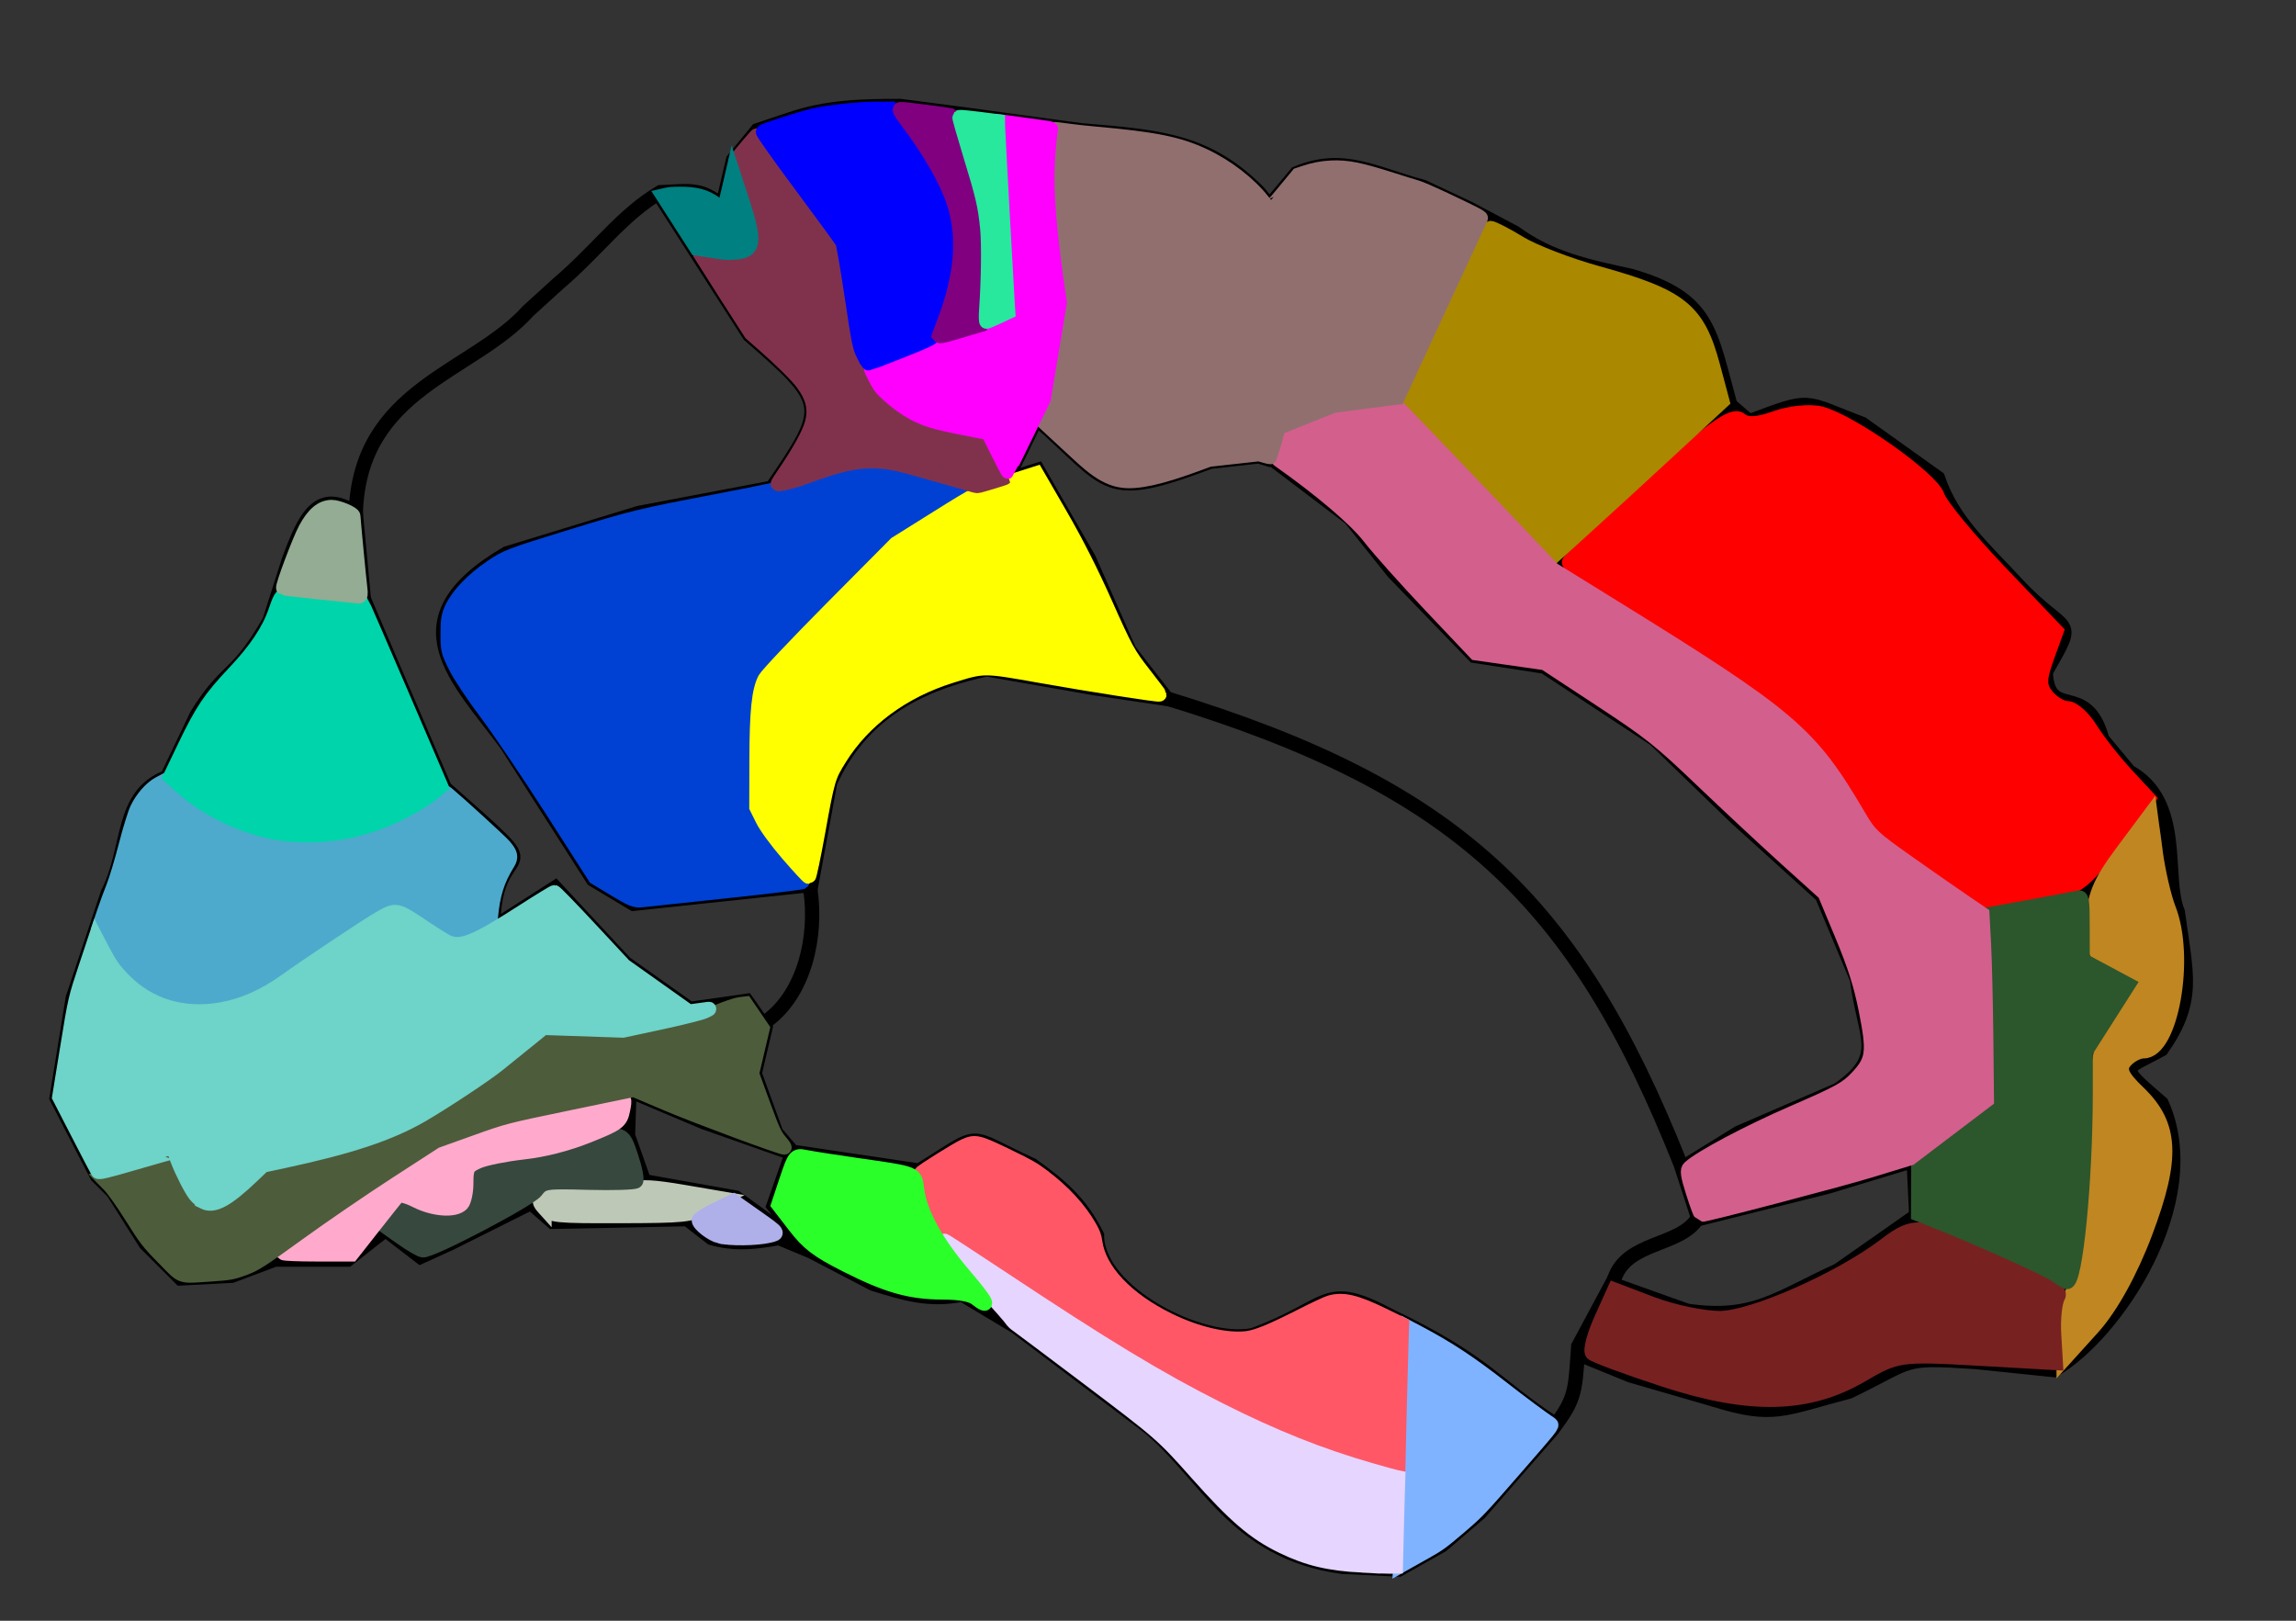 <?xml version="1.0" encoding="UTF-8" standalone="no"?>
<!-- Created with Inkscape (http://www.inkscape.org/) -->

<svg
   xmlns:dc="http://purl.org/dc/elements/1.1/"
   xmlns:cc="http://creativecommons.org/ns#"
   xmlns:rdf="http://www.w3.org/1999/02/22-rdf-syntax-ns#"
   xmlns:svg="http://www.w3.org/2000/svg"
   xmlns="http://www.w3.org/2000/svg"
   xmlns:sodipodi="http://sodipodi.sourceforge.net/DTD/sodipodi-0.dtd"
   xmlns:inkscape="http://www.inkscape.org/namespaces/inkscape"
   width="17cm"
   height="12cm"
   viewBox="0 0 602.362 425.197"
   id="svg2"
   version="1.1"
   inkscape:version="0.91 r13725"
   sodipodi:docname="human_map_medial.svg">
  <rect x="0" y="0" width="602.362" height="425.197" fill="#333333" stroke="none"/>
  <defs
     id="defs4" />
  <sodipodi:namedview
     id="base"
     pagecolor="#ffffff"
     bordercolor="#666666"
     borderopacity="1.0"
     inkscape:pageopacity="1"
     inkscape:pageshadow="2"
     inkscape:zoom="0.5"
     inkscape:cx="44.421319"
     inkscape:cy="444.21554"
     inkscape:document-units="px"
     inkscape:current-layer="layer3"
     showgrid="false"
     inkscape:window-width="1440"
     inkscape:window-height="807"
     inkscape:window-x="0"
     inkscape:window-y="1"
     inkscape:window-maximized="1"
     units="cm" />
  <g
     inkscape:groupmode="layer"
     id="layer2"
     inkscape:label="drawing"
     style="opacity:0.5"
     transform="translate(0,-177.165)" />
  <g
     inkscape:groupmode="layer"
     id="layer3"
     inkscape:label="drawing 1"
     transform="translate(0,-177.165)">
    <path
       style="fill:none;fill-rule:evenodd;stroke:#000000;stroke-width:3.75;stroke-linecap:butt;stroke-linejoin:miter;stroke-miterlimit:4;stroke-dasharray:none;stroke-opacity:1"
       d="m 453.963,283.457 4.95,4.243 c 16.708,-6.246 13.632,-5.413 29.698,0.707 l 19.799,14.142 c 3.806,11.379 12.586,18.938 20.506,27.577 13.33,14.404 16.536,8.008 7.778,23.335 0.62,13.133 10.687,2.071 14.849,17.678 l 7.071,8.485 c 14.433,7.932 8.903,27.672 12.728,36.77 2.268,16.624 4.731,23.243 -4.243,36.062 -10.215,5.603 -11.8,3.916 0,14.142 11.581,25.746 -12.192,60.847 -28.284,70.004 l -20.506,-2.121 c -20.028,-1.317 -15.875,-0.554 -33.234,7.778 -17.248,4.478 -19.667,7.024 -35.355,2.121 l -21.92,-6.364 -13.877,-5.657 c -0.71,10.235 -0.806,12.035 -6.629,19.799 l -19.092,21.92 -9.899,8.485 -11.314,6.364 -14.849,-0.707 c -28.223,-3.873 -35.843,-24.41 -50.912,-36.77 l -34.648,-26.163 -14.142,-8.485 c -8.612,1.757 -15.249,-0.302 -23.335,-2.828 l -16.263,-8.485 -8.485,-3.536 c -6.24,1.157 -11.693,1.71 -17.678,0 l -6.364,-4.95 -35.355,0.707 -5.657,-4.95 -21.213,10.607 -7.778,3.536 -9.192,-7.071 -9.899,7.778 -19.092,0 -11.314,4.243 -13.435,0.707 -9.192,-9.192 -8.485,-13.435 -4.243,-4.243 -10.607,-20.506 4.243,-26.163 9.192,-27.577 c 6.003,-11.794 3.168,-25.76 15.556,-30.406 l 7.778,-16.263 c 7.891,-12.79 10.373,-9.49 19.092,-24.749 l 4.95,-15.556 c 4.313,-11.847 7.904,-19.244 17.678,-12.728 0.999,-32.71 30.63,-36.753 45.255,-53.033 l 7.778,-7.071 c 10.481,-8.934 16.818,-18.139 26.87,-24.042 7.772,-0.358 10.622,-1.166 16.263,3.536 l 2.828,-12.021 6.364,-7.778 8.485,-2.828 c 9.616,-3.329 19.006,-3.536 28.991,-3.536 l 16.263,2.121 31.113,4.243 c 21.221,1.763 33.171,2.765 46.669,16.263 l 2.828,3.536 7.071,-8.485 c 12.295,-5.157 20.452,0.152 33.234,3.536 l 12.021,5.657 12.021,6.364 c 9.379,6.881 19.341,8.908 30.406,11.314 20.707,5.973 20.75,14.455 26.163,33.941 z"
       id="path4468"
       inkscape:connector-curvature="0"
       sodipodi:nodetypes="cccccccccccccccccccccccccccccccccccccccccccccccccccccccccccccccccccc" />
    <path
       style="fill:none;fill-rule:evenodd;stroke:#000000;stroke-width:3.75;stroke-linecap:butt;stroke-linejoin:miter;stroke-miterlimit:4;stroke-dasharray:none;stroke-opacity:1"
       d="m 566.039,385.28 -18.738,25.456 0,17.678 12.728,7.071 -12.021,17.678 0.707,26.87 -1.414,16.971 -1.414,12.021 -6.364,11.314 0.707,14.849"
       id="path4470"
       inkscape:connector-curvature="0"
       sodipodi:nodetypes="cccccccccc" />
    <path
       style="fill:none;fill-rule:evenodd;stroke:#000000;stroke-width:3.75;stroke-linecap:butt;stroke-linejoin:miter;stroke-miterlimit:4;stroke-dasharray:none;stroke-opacity:1"
       d="m 73.539,332.247 21.92,2.121 -2.121,-22.627"
       id="path4472"
       inkscape:connector-curvature="0" />
    <path
       style="fill:none;fill-rule:evenodd;stroke:#000000;stroke-width:3.75;stroke-linecap:butt;stroke-linejoin:miter;stroke-miterlimit:4;stroke-dasharray:none;stroke-opacity:1"
       d="m 95.459,334.369 21.213,49.497 c 30.779,27.268 12.728,10.482 12.728,36.593 l 16.263,-10.43 18.385,19.799 16.971,12.021 14.849,-2.121 4.95,7.071 -2.828,12.021 5.657,15.556 4.243,4.95 33.234,4.95 c 17.409,-10.746 11.509,-9.682 29.698,-1.414 7.86,5.665 12.799,10.041 16.971,18.385 0.006,15.001 27.492,29.032 41.012,26.163 20.579,-7.575 18.267,-14.441 36.062,-4.95 24.936,11.921 27.558,18.184 43.134,28.284"
       id="path4474"
       inkscape:connector-curvature="0"
       sodipodi:nodetypes="ccccccccccccccccc" />
    <path
       style="fill:none;fill-rule:evenodd;stroke:#000000;stroke-width:3.75;stroke-linecap:butt;stroke-linejoin:miter;stroke-miterlimit:4;stroke-dasharray:none;stroke-opacity:1"
       d="m 43.841,381.391 c 26.061,24.966 56.573,16.058 72.832,2.475"
       id="path4476"
       inkscape:connector-curvature="0"
       sodipodi:nodetypes="cc" />
    <path
       style="fill:none;fill-rule:evenodd;stroke:#000000;stroke-width:3.75;stroke-linecap:butt;stroke-linejoin:miter;stroke-miterlimit:4;stroke-dasharray:none;stroke-opacity:1"
       d="m 25.102,420.813 c 9.575,26.766 35.248,24.224 49.144,13.258 l 19.799,-13.435 c 11.668,-7.109 8.708,-6.423 19.799,0.707 6.743,5.198 8.029,2.519 15.556,-0.707"
       id="path4478"
       inkscape:connector-curvature="0"
       sodipodi:nodetypes="ccccc" />
    <path
       style="fill:none;fill-rule:evenodd;stroke:#000000;stroke-width:3.75;stroke-linecap:butt;stroke-linejoin:miter;stroke-miterlimit:4;stroke-dasharray:none;stroke-opacity:1"
       d="m 25.986,485.69 19.269,-5.657 c 6.719,18.225 10.738,16.839 24.042,3.536 35.525,-7.388 37.606,-10.469 58.69,-24.042 l 14.849,-12.021 20.506,0.707 19.799,-4.243 9.899,-3.624"
       id="path4480"
       inkscape:connector-curvature="0"
       sodipodi:nodetypes="cccccccc" />
    <path
       style="fill:none;fill-rule:evenodd;stroke:#000000;stroke-width:3.75;stroke-linecap:butt;stroke-linejoin:miter;stroke-miterlimit:4;stroke-dasharray:none;stroke-opacity:1"
       d="m 68.236,508.847 22.274,-16.087 24.042,-15.556 17.678,-6.364 33.941,-7.071 18.385,7.778 24.042,8.485"
       id="path4482"
       inkscape:connector-curvature="0"
       sodipodi:nodetypes="ccccccc" />
    <path
       style="fill:none;fill-rule:evenodd;stroke:#000000;stroke-width:3.75;stroke-linecap:butt;stroke-linejoin:miter;stroke-miterlimit:4;stroke-dasharray:none;stroke-opacity:1"
       d="m 207.713,479.856 -4.773,13.612 9.016,11.314"
       id="path4484"
       inkscape:connector-curvature="0"
       sodipodi:nodetypes="ccc" />
    <path
       style="fill:none;fill-rule:evenodd;stroke:#000000;stroke-width:3.75;stroke-linecap:butt;stroke-linejoin:miter;stroke-miterlimit:4;stroke-dasharray:none;stroke-opacity:1"
       d="m 240.947,484.099 c 0.577,17.786 13.265,26.496 24.395,40.128"
       id="path4486"
       inkscape:connector-curvature="0"
       sodipodi:nodetypes="cc" />
    <path
       style="fill:none;fill-rule:evenodd;stroke:#000000;stroke-width:3.75;stroke-linecap:butt;stroke-linejoin:miter;stroke-miterlimit:4;stroke-dasharray:none;stroke-opacity:1"
       d="m 94.576,504.958 10.783,-13.612 7.071,3.536 7.071,0.707 3.536,-2.828 0.707,-9.192 5.657,-2.828 12.021,0 14.142,-4.95 8.485,-3.536 1.061,-8.132 -0.354,10.96 4.243,12.021 -5.657,2.121 -19.799,-1.414 -4.066,4.773"
       id="path4488"
       inkscape:connector-curvature="0"
       sodipodi:nodetypes="cccccccccccccccc" />
    <path
       style="fill:none;fill-rule:evenodd;stroke:#000000;stroke-width:3.75;stroke-linecap:butt;stroke-linejoin:miter;stroke-miterlimit:4;stroke-dasharray:none;stroke-opacity:1"
       d="m 169.175,487.104 23.865,4.243 18.738,13.612"
       id="path4492"
       inkscape:connector-curvature="0"
       sodipodi:nodetypes="ccc" />
    <path
       style="fill:none;fill-rule:evenodd;stroke:#000000;stroke-width:3.75;stroke-linecap:butt;stroke-linejoin:miter;stroke-miterlimit:4;stroke-dasharray:none;stroke-opacity:1"
       d="m 180.666,497.003 11.667,-5.657"
       id="path4494"
       inkscape:connector-curvature="0"
       sodipodi:nodetypes="cc" />
    <path
       style="fill:none;fill-rule:evenodd;stroke:#000000;stroke-width:3.75;stroke-linecap:butt;stroke-linejoin:miter;stroke-miterlimit:4;stroke-dasharray:none;stroke-opacity:1"
       d="m 521.138,416.393 1.414,49.497 -20.506,15.556 0.707,14.849 34.648,14.849 5.028,3.743"
       id="path4496"
       inkscape:connector-curvature="0"
       sodipodi:nodetypes="cccccc" />
    <path
       style="fill:none;fill-rule:evenodd;stroke:#000000;stroke-width:3.75;stroke-linecap:butt;stroke-linejoin:miter;stroke-miterlimit:4;stroke-dasharray:none;stroke-opacity:1"
       d="m 413.834,530.768 9.016,-16.794 19.799,7.071 c 17.48,2.525 23.624,-3.304 39.598,-10.607 l 20.42,-14.314"
       id="path4498"
       inkscape:connector-curvature="0"
       sodipodi:nodetypes="ccccc" />
    <path
       style="fill:none;fill-rule:evenodd;stroke:#000000;stroke-width:3.75;stroke-linecap:butt;stroke-linejoin:miter;stroke-miterlimit:4;stroke-dasharray:none;stroke-opacity:1"
       d="m 520.431,416.393 26.87,-4.95"
       id="path4500"
       inkscape:connector-curvature="0" />
    <path
       style="fill:none;fill-rule:evenodd;stroke:#000000;stroke-width:3.75;stroke-linecap:butt;stroke-linejoin:miter;stroke-miterlimit:4;stroke-dasharray:none;stroke-opacity:1"
       d="m 407.647,325.353 46.316,-42.603"
       id="path4502"
       inkscape:connector-curvature="0"
       sodipodi:nodetypes="cc" />
    <path
       style="fill:none;fill-rule:evenodd;stroke:#000000;stroke-width:3.75;stroke-linecap:butt;stroke-linejoin:miter;stroke-miterlimit:4;stroke-dasharray:none;stroke-opacity:1"
       d="m 407.617,325.698 47.053,29.177 21.92,16.263 14.849,24.749 29.698,20.86"
       id="path4504"
       inkscape:connector-curvature="0"
       sodipodi:nodetypes="ccccc" />
    <path
       style="fill:none;fill-rule:evenodd;stroke:#000000;stroke-width:3.75;stroke-linecap:butt;stroke-linejoin:miter;stroke-miterlimit:4;stroke-dasharray:none;stroke-opacity:1"
       d="m 445.477,497.003 33.941,-8.485 23.335,-7.071"
       id="path4506"
       inkscape:connector-curvature="0" />
    <path
       style="fill:none;fill-rule:evenodd;stroke:#000000;stroke-width:3.75;stroke-linecap:butt;stroke-linejoin:miter;stroke-miterlimit:4;stroke-dasharray:none;stroke-opacity:1"
       d="m 445.477,496.65 -4.243,-13.081 14.849,-9.192 26.163,-11.314 c 12.716,-8.889 6.903,-13.365 4.95,-28.991 l -9.192,-21.92 -22.627,-20.506 -21.213,-20.506 -28.991,-19.092 -18.385,-2.828 -21.213,-21.92 -11.314,-14.142 -20.506,-15.556 2.121,-7.778 14.142,-5.657 16.263,-2.121 41.719,43.841"
       id="path4508"
       inkscape:connector-curvature="0"
       sodipodi:nodetypes="ccccccccccccccccc" />
    <path
       style="fill:none;fill-rule:evenodd;stroke:#000000;stroke-width:3.75;stroke-linecap:butt;stroke-linejoin:miter;stroke-miterlimit:4;stroke-dasharray:none;stroke-opacity:1"
       d="m 366.812,282.573 22.451,-48.437"
       id="path4510"
       inkscape:connector-curvature="0"
       sodipodi:nodetypes="cc" />
    <path
       style="fill:none;fill-rule:evenodd;stroke:#000000;stroke-width:3.75;stroke-linecap:butt;stroke-linejoin:miter;stroke-miterlimit:4;stroke-dasharray:none;stroke-opacity:1"
       d="m 132.936,372.552 22.627,35.355 10.607,6.364 46.669,-4.95 4.95,-26.87 c 9.062,-20.457 27.305,-26.692 41.012,-29.698 l 28.284,4.95 19.092,2.828 -9.899,-12.728 -10.607,-24.042 -13.435,-23.335 -15.556,4.95 c -25.744,-6.73 -25.494,-10.254 -48.083,-1.414 l -41.012,7.778 -34.648,10.607 c -30.1,17.629 -12.708,32.891 0,50.205 z"
       id="path4512"
       inkscape:connector-curvature="0"
       sodipodi:nodetypes="cccccccccccccccc" />
    <path
       style="fill:none;fill-rule:evenodd;stroke:#000000;stroke-width:3.75;stroke-linecap:butt;stroke-linejoin:miter;stroke-miterlimit:4;stroke-dasharray:none;stroke-opacity:1"
       d="m 212.309,408.968 c -14.422,-17.388 -15.026,-13.721 -15.026,-34.295 1.733,-22.677 -0.064,-18.436 15.556,-33.234 l 21.213,-21.92 22.627,-14.142"
       id="path4514"
       inkscape:connector-curvature="0"
       sodipodi:nodetypes="ccccc" />
    <path
       style="fill:none;fill-rule:evenodd;stroke:#000000;stroke-width:3.75;stroke-linecap:butt;stroke-linejoin:miter;stroke-miterlimit:4;stroke-dasharray:none;stroke-opacity:1"
       d="m 172.534,227.596 24.042,37.477 c 20.689,17.961 20.591,18.641 6.01,39.952"
       id="path4516"
       inkscape:connector-curvature="0"
       sodipodi:nodetypes="ccc" />
    <path
       style="fill:none;fill-rule:evenodd;stroke:#000000;stroke-width:3.75;stroke-linecap:butt;stroke-linejoin:miter;stroke-miterlimit:4;stroke-dasharray:none;stroke-opacity:1"
       d="m 198.52,211.332 22.097,29.698 4.243,27.577 5.657,10.607 c 9.659,9.598 15.285,9.421 28.284,12.021 l 5.657,11.314"
       id="path4518"
       inkscape:connector-curvature="0"
       sodipodi:nodetypes="cccccc" />
    <path
       style="fill:none;fill-rule:evenodd;stroke:#000000;stroke-width:3.75;stroke-linecap:butt;stroke-linejoin:miter;stroke-miterlimit:4;stroke-dasharray:none;stroke-opacity:1"
       d="m 182.61,242.975 c 23.13,4.519 14.501,-4.575 9.723,-23.158"
       id="path4520"
       inkscape:connector-curvature="0"
       sodipodi:nodetypes="cc" />
    <path
       style="fill:none;fill-rule:evenodd;stroke:#000000;stroke-width:3.75;stroke-linecap:butt;stroke-linejoin:miter;stroke-miterlimit:4;stroke-dasharray:none;stroke-opacity:1"
       d="m 234.052,204.968 c 19.057,24.248 21.847,35.396 11.137,61.518 l -16.087,6.364 -2.121,0.707"
       id="path4522"
       inkscape:connector-curvature="0"
       sodipodi:nodetypes="cccc" />
    <path
       style="fill:none;fill-rule:evenodd;stroke:#000000;stroke-width:3.75;stroke-linecap:butt;stroke-linejoin:miter;stroke-miterlimit:4;stroke-dasharray:none;stroke-opacity:1"
       d="m 276.479,209.918 c -2.725,15.826 0.002,30.984 2.121,46.669 l -4.243,25.456 -10.076,20.683"
       id="path4526"
       inkscape:connector-curvature="0"
       sodipodi:nodetypes="cccc" />
    <path
       style="fill:none;fill-rule:evenodd;stroke:#000000;stroke-width:3.75;stroke-linecap:butt;stroke-linejoin:miter;stroke-miterlimit:4;stroke-dasharray:none;stroke-opacity:1"
       d="m 271.883,286.993 c 19.841,17.384 17.299,21.914 45.608,11.314 l 12.728,-1.414 3.536,1.061"
       id="path4528"
       inkscape:connector-curvature="0"
       sodipodi:nodetypes="cccc" />
    <path
       style="fill:none;fill-rule:evenodd;stroke:#000000;stroke-width:3.75;stroke-linecap:butt;stroke-linejoin:miter;stroke-miterlimit:4;stroke-dasharray:none;stroke-opacity:1"
       d="m 250.316,206.382 5.657,18.385 c 4.013,12.783 2.641,25.089 1.768,38.184 l -13.081,3.889"
       id="path4530"
       inkscape:connector-curvature="0"
       sodipodi:nodetypes="cccc" />
    <path
       style="fill:none;fill-rule:evenodd;stroke:#000000;stroke-width:3.75;stroke-linecap:butt;stroke-linejoin:miter;stroke-miterlimit:4;stroke-dasharray:none;stroke-opacity:1"
       d="m 262.337,208.504 2.828,50.912 -7.425,3.536"
       id="path4532"
       inkscape:connector-curvature="0" />
    <path
       style="color:#000000;clip-rule:nonzero;display:inline;overflow:visible;visibility:visible;opacity:1;isolation:auto;mix-blend-mode:normal;color-interpolation:sRGB;color-interpolation-filters:linearRGB;solid-color:#000000;solid-opacity:1;fill:#ff0000;fill-opacity:1;fill-rule:nonzero;stroke:#ff0000;stroke-width:3.75;stroke-linecap:butt;stroke-linejoin:miter;stroke-miterlimit:4;stroke-dasharray:none;stroke-dashoffset:0;stroke-opacity:1;color-rendering:auto;image-rendering:auto;shape-rendering:auto;text-rendering:auto;enable-background:accumulate"
       d="m 506.4,404.848 c -10.468,-7.422 -15.663,-12.901 -21.549,-22.729 -8.328,-13.906 -19.718,-23.064 -56.21,-45.194 -9.654,-5.855 -17.304,-11.38 -17,-12.28 0.304,-0.899 9.951,-10.161 21.439,-20.583 15.571,-14.127 21.526,-18.417 23.403,-16.859 1.762,1.462 4.555,1.352 9.312,-0.368 3.737,-1.351 9.058,-1.889 11.823,-1.195 7.857,1.972 29.221,17.055 30.684,21.663 0.724,2.282 8.046,11.192 16.271,19.801 l 14.955,15.653 -2.521,6.972 c -2.046,5.657 -2.031,7.562 0.078,10.103 1.429,1.722 3.818,3.132 5.308,3.132 1.49,0 4.242,2.475 6.115,5.5 1.873,3.025 6.052,8.354 9.285,11.842 l 5.879,6.342 -9.175,11.924 c -9.425,12.249 -9.45,12.262 -29.302,15.293 -3.547,0.542 -9.009,-2.079 -18.794,-9.016 z"
       id="path4534"
       inkscape:connector-curvature="0" />
    <path
       style="color:#000000;clip-rule:nonzero;display:inline;overflow:visible;visibility:visible;opacity:1;isolation:auto;mix-blend-mode:normal;color-interpolation:sRGB;color-interpolation-filters:linearRGB;solid-color:#000000;solid-opacity:1;fill:#aa8800;fill-opacity:1;fill-rule:nonzero;stroke:#aa8800;stroke-width:3.75;stroke-linecap:butt;stroke-linejoin:miter;stroke-miterlimit:4;stroke-dasharray:none;stroke-dashoffset:0;stroke-opacity:1;color-rendering:auto;image-rendering:auto;shape-rendering:auto;text-rendering:auto;enable-background:accumulate"
       d="m 388.521,303.197 c -10.63,-10.82 -19.328,-20.274 -19.328,-21.008 0,-2.515 20.585,-45.225 21.793,-45.217 0.664,0.004 4.162,1.809 7.774,4.012 3.612,2.202 12.738,5.714 20.279,7.804 22.021,6.102 26.421,9.643 30.381,24.447 l 2.466,9.219 -12.846,11.884 c -7.066,6.536 -16.974,15.63 -22.019,20.208 l -9.172,8.324 -19.328,-19.672 z"
       id="path4536"
       inkscape:connector-curvature="0" />
    <path
       style="color:#000000;clip-rule:nonzero;display:inline;overflow:visible;visibility:visible;opacity:1;isolation:auto;mix-blend-mode:normal;color-interpolation:sRGB;color-interpolation-filters:linearRGB;solid-color:#000000;solid-opacity:1;fill:#c08621;fill-opacity:1;fill-rule:nonzero;stroke:#c08621;stroke-width:3.75;stroke-linecap:butt;stroke-linejoin:miter;stroke-miterlimit:4;stroke-dasharray:none;stroke-dashoffset:0;stroke-opacity:1;color-rendering:auto;image-rendering:auto;shape-rendering:auto;text-rendering:auto;enable-background:accumulate"
       d="m 541.276,527.365 c -0.045,-3.63 1.431,-9.48 3.279,-13 2.474,-4.711 3.662,-13.794 4.5,-34.401 1.072,-26.359 1.461,-28.467 6.639,-35.964 3.025,-4.38 5.5,-8.546 5.5,-9.257 0,-0.711 -2.7,-2.411 -6,-3.778 -5.382,-2.229 -6,-3.392 -6,-11.295 0,-7.057 1.492,-10.81 7.5,-18.872 l 7.5,-10.063 1.286,9.615 c 0.707,5.288 2.282,12.148 3.5,15.245 5.013,12.747 0.669,37.37 -6.592,37.37 -1.487,0 -3.697,1.197 -4.912,2.661 -1.689,2.035 -0.861,3.952 3.517,8.146 8.835,8.464 9.275,17.128 1.867,36.766 -3.938,10.439 -9.074,19.692 -13.876,25 l -7.625,8.427 -0.082,-6.599 z"
       id="path4538"
       inkscape:connector-curvature="0" />
    <path
       style="color:#000000;clip-rule:nonzero;display:inline;overflow:visible;visibility:visible;opacity:1;isolation:auto;mix-blend-mode:normal;color-interpolation:sRGB;color-interpolation-filters:linearRGB;solid-color:#000000;solid-opacity:1;fill:#782121;fill-opacity:1;fill-rule:nonzero;stroke:#782121;stroke-width:3.75;stroke-linecap:butt;stroke-linejoin:miter;stroke-miterlimit:4;stroke-dasharray:none;stroke-dashoffset:0;stroke-opacity:1;color-rendering:auto;image-rendering:auto;shape-rendering:auto;text-rendering:auto;enable-background:accumulate"
       d="m 436.559,539.14 c -9.699,-3.178 -18.165,-6.308 -18.813,-6.956 -0.648,-0.648 0.395,-4.67 2.319,-8.937 l 3.498,-7.758 9.836,3.737 c 5.41,2.056 13.403,3.737 17.762,3.737 8.58,0 31.642,-10.178 43.422,-19.162 7.976,-6.083 9.784,-5.847 31.696,4.138 10.479,4.775 14.737,7.692 13.693,9.38 -0.833,1.347 -1.315,5.82 -1.072,9.939 l 0.442,7.489 -20.737,-1.174 c -20.049,-1.135 -21.049,-0.991 -30.154,4.345 -14.072,8.247 -29.35,8.607 -51.892,1.221 z"
       id="path4540"
       inkscape:connector-curvature="0" />
    <path
       style="color:#000000;clip-rule:nonzero;display:inline;overflow:visible;visibility:visible;opacity:1;isolation:auto;mix-blend-mode:normal;color-interpolation:sRGB;color-interpolation-filters:linearRGB;solid-color:#000000;solid-opacity:1;fill:#2c562c;fill-opacity:1;fill-rule:nonzero;stroke:#2c562c;stroke-width:3.75;stroke-linecap:butt;stroke-linejoin:miter;stroke-miterlimit:4;stroke-dasharray:none;stroke-dashoffset:0;stroke-opacity:1;color-rendering:auto;image-rendering:auto;shape-rendering:auto;text-rendering:auto;enable-background:accumulate"
       d="m 539.641,511.855 c -1.956,-1.489 -20.407,-9.801 -31.643,-14.255 l -4.773,-1.892 0.027,-7.173 0.027,-7.173 9.957,-7.387 9.957,-7.387 -0.517,-24.814 -0.517,-24.814 10.862,-1.972 c 5.974,-1.084 11.419,-2.128 12.1,-2.318 1.128,-0.316 1.238,0.393 1.246,8.009 l 0.008,8.356 6.011,3.222 6.011,3.222 -5.607,8.799 -5.607,8.799 -0.01,10.96 c -0.021,23.247 -2.637,49.614 -4.907,49.464 -0.277,-0.018 -1.458,-0.76 -2.624,-1.648 z"
       id="path4542"
       inkscape:connector-curvature="0" />
    <path
       style="color:#000000;clip-rule:nonzero;display:inline;overflow:visible;visibility:visible;opacity:1;isolation:auto;mix-blend-mode:normal;color-interpolation:sRGB;color-interpolation-filters:linearRGB;solid-color:#000000;solid-opacity:1;fill:#d35f8d;fill-opacity:1;fill-rule:nonzero;stroke:#d35f8d;stroke-width:3.75;stroke-linecap:butt;stroke-linejoin:miter;stroke-miterlimit:4;stroke-dasharray:none;stroke-dashoffset:0;stroke-opacity:1;color-rendering:auto;image-rendering:auto;shape-rendering:auto;text-rendering:auto;enable-background:accumulate"
       d="m 444.185,490.078 c -1.479,-4.681 -1.653,-5.937 -0.915,-6.6 3.062,-2.753 15.517,-9.353 27.241,-14.435 11.951,-5.181 13.979,-6.3 16.712,-9.221 4.21,-4.5 4.482,-6.633 2.267,-17.74 -1.32,-6.617 -2.916,-11.626 -6.271,-19.685 l -4.501,-10.809 -9.843,-8.884 c -5.414,-4.886 -15.412,-14.206 -22.218,-20.709 -11.247,-10.748 -13.695,-12.692 -26.87,-21.349 l -14.496,-9.524 -9.076,-1.297 -9.076,-1.297 -11.784,-12.453 c -6.481,-6.849 -13.693,-14.922 -16.026,-17.939 -3.697,-4.779 -12.867,-12.583 -23.93,-20.363 -0.371,-0.261 -0.265,-1.904 0.252,-3.92 l 0.89,-3.471 6.768,-2.662 c 4.653,-1.83 9.209,-3.004 14.576,-3.756 l 7.808,-1.094 11.108,11.565 c 6.109,6.361 15.496,16.188 20.86,21.839 l 9.752,10.274 14.827,9.172 c 47.841,29.593 52.491,33.544 65.468,55.626 2.835,4.823 3.668,5.611 12.635,11.94 5.28,3.727 11.88,8.326 14.666,10.221 l 5.066,3.446 0.415,7.81 c 0.228,4.295 0.494,15.282 0.591,24.416 l 0.176,16.606 -10.06,7.631 -10.06,7.631 -10.446,3.192 c -8.379,2.56 -42.945,11.62 -44.335,11.62 -0.189,0 -1.166,-2.601 -2.171,-5.781 z"
       id="path4544"
       inkscape:connector-curvature="0" />
    <path
       style="fill:none;fill-rule:evenodd;stroke:#000000;stroke-width:3.75;stroke-linecap:butt;stroke-linejoin:miter;stroke-miterlimit:4;stroke-dasharray:none;stroke-opacity:1"
       d="m 245.73,500.324 c 43.388,28.948 78.377,53.43 121.823,64.033"
       id="path4546"
       inkscape:connector-curvature="0"
       sodipodi:nodetypes="cc" />
    <path
       style="fill:none;fill-rule:evenodd;stroke:#000000;stroke-width:3.75;stroke-linecap:butt;stroke-linejoin:miter;stroke-miterlimit:4;stroke-dasharray:none;stroke-opacity:1"
       d="m 368.382,524.588 -1.578,64.175"
       id="path4548"
       inkscape:connector-curvature="0"
       sodipodi:nodetypes="cc" />
    <path
       style="color:#000000;clip-rule:nonzero;display:inline;overflow:visible;visibility:visible;opacity:1;isolation:auto;mix-blend-mode:normal;color-interpolation:sRGB;color-interpolation-filters:linearRGB;solid-color:#000000;solid-opacity:1;fill:#80b3ff;fill-opacity:1;fill-rule:nonzero;stroke:#80b3ff;stroke-width:3.75;stroke-linecap:butt;stroke-linejoin:miter;stroke-miterlimit:4;stroke-dasharray:none;stroke-dashoffset:0;stroke-opacity:1;color-rendering:auto;image-rendering:auto;shape-rendering:auto;text-rendering:auto;enable-background:accumulate"
       d="m 367.483,586.434 c 0.052,-0.858 0.383,-14.498 0.735,-30.311 0.352,-15.812 0.698,-29.234 0.769,-29.825 l 0.128,-1.075 3.17,1.677 c 7.679,4.062 13.401,7.845 21.854,14.448 4.999,3.905 10.292,7.836 12.659,9.401 0.562,0.372 0.458,0.504 -9.223,11.621 -9.588,11.011 -9.895,11.333 -14.763,15.499 -4.35,3.722 -5.433,4.512 -8.664,6.318 -2.031,1.135 -4.383,2.456 -5.226,2.936 l -1.534,0.872 0.094,-1.561 z"
       id="path4550"
       inkscape:connector-curvature="0" />
    <path
       style="color:#000000;clip-rule:nonzero;display:inline;overflow:visible;visibility:visible;opacity:1;isolation:auto;mix-blend-mode:normal;color-interpolation:sRGB;color-interpolation-filters:linearRGB;solid-color:#000000;solid-opacity:1;fill:#ff5766;fill-opacity:1;fill-rule:nonzero;stroke:#ff5766;stroke-width:3.75;stroke-linecap:butt;stroke-linejoin:miter;stroke-miterlimit:4;stroke-dasharray:none;stroke-dashoffset:0;stroke-opacity:1;color-rendering:auto;image-rendering:auto;shape-rendering:auto;text-rendering:auto;enable-background:accumulate"
       d="m 362.206,562.331 c -22.649,-6.329 -44.53,-16.542 -71.875,-33.547 -8.358,-5.198 -14.181,-8.976 -29.403,-19.076 l -15.028,-9.972 -1.143,-2.431 c -0.629,-1.337 -1.438,-3.444 -1.799,-4.681 -0.695,-2.387 -1.504,-7.185 -1.301,-7.715 0.159,-0.415 9.383,-6.197 11.227,-7.037 3.007,-1.371 3.561,-1.241 11.825,2.761 5.011,2.427 6.468,3.26 8.866,5.073 5.45,4.118 9.605,8.633 12.347,13.419 0.899,1.568 1.202,2.397 1.405,3.84 1.056,7.515 8.176,15.068 19.378,20.556 7.246,3.55 14.965,5.347 20.34,4.734 2.65,-0.302 6.569,-1.906 14.41,-5.898 3.3,-1.68 6.611,-3.235 7.358,-3.455 3.489,-1.03 6.841,-0.25 14.076,3.278 l 4.934,2.406 -0.133,3.645 c -0.133,3.662 -0.86,32.706 -0.86,34.377 0,0.561 -0.116,0.884 -0.312,0.868 -0.172,-0.014 -2.112,-0.528 -4.312,-1.143 z"
       id="path4552"
       inkscape:connector-curvature="0" />
    <path
       style="color:#000000;clip-rule:nonzero;display:inline;overflow:visible;visibility:visible;opacity:1;isolation:auto;mix-blend-mode:normal;color-interpolation:sRGB;color-interpolation-filters:linearRGB;solid-color:#000000;solid-opacity:1;fill:#e5d5ff;fill-opacity:1;fill-rule:nonzero;stroke:#e5d5ff;stroke-width:3.75;stroke-linecap:butt;stroke-linejoin:miter;stroke-miterlimit:4;stroke-dasharray:none;stroke-dashoffset:0;stroke-opacity:1;color-rendering:auto;image-rendering:auto;shape-rendering:auto;text-rendering:auto;enable-background:accumulate"
       d="m 357.331,587.872 c -8.761,-0.471 -14.251,-1.783 -20.875,-4.992 -7.323,-3.547 -12.391,-7.884 -22.499,-19.257 -8.972,-10.094 -9.399,-10.467 -29.015,-25.275 -9.489,-7.164 -17.652,-13.286 -18.139,-13.606 -0.487,-0.319 -1.118,-0.927 -1.401,-1.35 -0.523,-0.78 -2.728,-3.281 -9.383,-10.638 -3.406,-3.765 -8.187,-9.638 -8.187,-10.056 0,-0.098 6.328,4.02 14.062,9.151 28.262,18.75 41.873,26.989 58.062,35.147 14.303,7.207 26.344,12.014 39.75,15.868 3.025,0.87 5.864,1.658 6.308,1.751 l 0.808,0.17 -0.147,4.544 c -0.081,2.499 -0.219,7.75 -0.308,11.669 l -0.162,7.125 -1.5,0.032 c -0.825,0.018 -4.144,-0.11 -7.375,-0.284 z"
       id="path4554"
       inkscape:connector-curvature="0" />
    <path
       style="color:#000000;clip-rule:nonzero;display:inline;overflow:visible;visibility:visible;opacity:1;isolation:auto;mix-blend-mode:normal;color-interpolation:sRGB;color-interpolation-filters:linearRGB;solid-color:#000000;solid-opacity:1;fill:#2aff2a;fill-opacity:1;fill-rule:nonzero;stroke:#2aff2a;stroke-width:3.75;stroke-linecap:butt;stroke-linejoin:miter;stroke-miterlimit:4;stroke-dasharray:none;stroke-dashoffset:0;stroke-opacity:1;color-rendering:auto;image-rendering:auto;shape-rendering:auto;text-rendering:auto;enable-background:accumulate"
       d="m 255.89,517.716 c -1.244,-0.941 -4.297,-1.472 -8.5,-1.48 -8.628,-0.016 -14.645,-1.724 -25.559,-7.258 -7.409,-3.757 -9.764,-5.554 -13.325,-10.167 l -4.325,-5.604 2.175,-6.537 c 2.054,-6.171 2.324,-6.506 4.825,-5.987 1.457,0.302 7.374,1.232 13.149,2.065 16.535,2.385 15.674,2.036 16.289,6.615 0.823,6.135 5.037,13.79 12.238,22.23 6.249,7.324 7.225,9.296 3.032,6.124 z"
       id="path4556"
       inkscape:connector-curvature="0" />
    <path
       style="color:#000000;clip-rule:nonzero;display:inline;overflow:visible;visibility:visible;opacity:1;isolation:auto;mix-blend-mode:normal;color-interpolation:sRGB;color-interpolation-filters:linearRGB;solid-color:#000000;solid-opacity:1;fill:#bec8b7;fill-opacity:1;fill-rule:nonzero;stroke:#bec8b7;stroke-width:3.75;stroke-linecap:butt;stroke-linejoin:miter;stroke-miterlimit:4;stroke-dasharray:none;stroke-dashoffset:0;stroke-opacity:1;color-rendering:auto;image-rendering:auto;shape-rendering:auto;text-rendering:auto;enable-background:accumulate"
       d="m 142.848,494.267 c -1.539,-1.7 -1.598,-2.216 -0.419,-3.637 1.175,-1.415 2.796,-1.569 11.177,-1.058 5.925,0.361 10.876,0.184 12.514,-0.447 2.017,-0.777 5.363,-0.593 13.061,0.718 l 10.35,1.762 -4.35,2.276 c -4.048,2.118 -5.607,2.279 -22.445,2.321 -16.8,0.042 -18.223,-0.097 -19.888,-1.936 z"
       id="path4558"
       inkscape:connector-curvature="0" />
    <path
       style="color:#000000;clip-rule:nonzero;display:inline;overflow:visible;visibility:visible;opacity:1;isolation:auto;mix-blend-mode:normal;color-interpolation:sRGB;color-interpolation-filters:linearRGB;solid-color:#000000;solid-opacity:1;fill:#afafe9;fill-opacity:1;fill-rule:nonzero;stroke:#afafe9;stroke-width:3.75;stroke-linecap:butt;stroke-linejoin:miter;stroke-miterlimit:4;stroke-dasharray:none;stroke-dashoffset:0;stroke-opacity:1;color-rendering:auto;image-rendering:auto;shape-rendering:auto;text-rendering:auto;enable-background:accumulate"
       d="m 188.831,501.529 c -2.098,-0.511 -5.5,-3.132 -5.5,-4.236 0,-0.355 2.043,-1.638 4.54,-2.851 l 4.54,-2.206 6.045,4.256 c 6.005,4.229 6.026,4.26 3.21,4.888 -3.377,0.752 -10.04,0.83 -12.835,0.149 z"
       id="path4560"
       inkscape:connector-curvature="0" />
    <path
       style="color:#000000;clip-rule:nonzero;display:inline;overflow:visible;visibility:visible;opacity:1;isolation:auto;mix-blend-mode:normal;color-interpolation:sRGB;color-interpolation-filters:linearRGB;solid-color:#000000;solid-opacity:1;fill:#37483e;fill-opacity:1;fill-rule:nonzero;stroke:#37483e;stroke-width:3.75;stroke-linecap:butt;stroke-linejoin:miter;stroke-miterlimit:4;stroke-dasharray:none;stroke-dashoffset:0;stroke-opacity:1;color-rendering:auto;image-rendering:auto;shape-rendering:auto;text-rendering:auto;enable-background:accumulate"
       d="m 105.243,501.874 -4.588,-3.252 2.588,-3.095 2.588,-3.095 3.5,1.866 c 4.623,2.465 11.17,2.524 13.345,0.121 0.98,-1.083 1.655,-3.52 1.655,-5.974 0,-3.579 0.403,-4.354 2.95,-5.671 1.754,-0.907 5.577,-1.526 9.428,-1.526 4.764,0 8.678,-0.814 14.8,-3.078 11.923,-4.409 11.78,-4.434 14.075,2.39 1.075,3.197 1.642,6.122 1.259,6.5 -0.383,0.378 -6.004,0.551 -12.49,0.385 -11.564,-0.296 -11.833,-0.253 -13.767,2.206 -1.863,2.368 -27.227,15.666 -29.632,15.535 -0.618,-0.034 -3.188,-1.524 -5.711,-3.313 z"
       id="path4562"
       inkscape:connector-curvature="0" />
    <path
       style="color:#000000;clip-rule:nonzero;display:inline;overflow:visible;visibility:visible;opacity:1;isolation:auto;mix-blend-mode:normal;color-interpolation:sRGB;color-interpolation-filters:linearRGB;solid-color:#000000;solid-opacity:1;fill:#ffaacc;fill-opacity:1;fill-rule:nonzero;stroke:#ffaacc;stroke-width:3.75;stroke-linecap:butt;stroke-linejoin:miter;stroke-miterlimit:4;stroke-dasharray:none;stroke-dashoffset:0;stroke-opacity:1;color-rendering:auto;image-rendering:auto;shape-rendering:auto;text-rendering:auto;enable-background:accumulate"
       d="m 74.331,505.882 c 0,-0.62 20.938,-15.089 31.674,-21.888 11.868,-7.516 22.28,-11.393 40.826,-15.203 7.15,-1.469 13.963,-2.904 15.14,-3.188 1.953,-0.472 2.081,-0.226 1.465,2.814 -0.625,3.082 -1.307,3.584 -9.14,6.717 -5.471,2.189 -11.472,3.725 -16.965,4.344 -4.675,0.527 -9.963,1.583 -11.75,2.348 -2.95,1.262 -3.25,1.788 -3.25,5.706 0,2.374 -0.54,4.856 -1.2,5.516 -1.841,1.841 -7.43,1.429 -11.959,-0.881 -2.244,-1.145 -4.406,-1.707 -4.805,-1.25 -0.399,0.457 -3.29,4.094 -6.424,8.081 l -5.698,7.25 -8.957,0 c -4.927,0 -8.957,-0.165 -8.957,-0.366 z"
       id="path4564"
       inkscape:connector-curvature="0" />
    <path
       style="color:#000000;clip-rule:nonzero;display:inline;overflow:visible;visibility:visible;opacity:1;isolation:auto;mix-blend-mode:normal;color-interpolation:sRGB;color-interpolation-filters:linearRGB;solid-color:#000000;solid-opacity:1;fill:#4d5c3b;fill-opacity:1;fill-rule:nonzero;stroke:#4d5c3b;stroke-width:3.75;stroke-linecap:butt;stroke-linejoin:miter;stroke-miterlimit:4;stroke-dasharray:none;stroke-dashoffset:0;stroke-opacity:1;color-rendering:auto;image-rendering:auto;shape-rendering:auto;text-rendering:auto;enable-background:accumulate"
       d="m 43.015,507.309 c -3.986,-4.039 -4.863,-5.17 -8.424,-10.872 -2.289,-3.665 -4.791,-7.198 -5.899,-8.331 l -1.924,-1.967 8.762,-2.549 c 4.819,-1.402 8.944,-2.545 9.166,-2.541 0.222,0.004 0.512,0.445 0.645,0.98 0.468,1.888 3.677,8.063 4.966,9.555 1.648,1.91 2.894,2.554 4.94,2.554 2.96,0 5.596,-1.632 11.201,-6.935 1.685,-1.594 3.355,-2.983 3.712,-3.088 0.357,-0.105 3.978,-0.926 8.047,-1.825 13.139,-2.903 21.793,-5.661 28.911,-9.214 8.324,-4.155 19.599,-11.622 28.66,-18.978 l 7.338,-5.958 10.066,0.389 10.066,0.389 10.117,-2.175 c 8.642,-1.858 10.77,-2.447 14.592,-4.043 2.461,-1.027 5.191,-1.955 6.066,-2.061 l 1.591,-0.193 2.234,3.278 2.234,3.278 -1.397,5.929 -1.397,5.929 2.895,7.939 c 2.463,6.754 3.12,8.2 4.397,9.683 0.826,0.959 1.371,1.744 1.212,1.744 -1.056,0 -22.763,-8.058 -30.337,-11.261 l -9.199,-3.89 -16.964,3.524 c -16.924,3.515 -16.986,3.531 -25.98,6.751 l -9.016,3.227 -12.374,8.012 c -6.806,4.407 -17.369,11.629 -23.473,16.05 -9.96,7.213 -11.437,8.165 -14.397,9.273 -2.906,1.089 -3.899,1.274 -8.347,1.561 -8.936,0.577 -7.563,1.028 -12.69,-4.167 z"
       id="path4570"
       inkscape:connector-curvature="0" />
    <path
       style="color:#000000;clip-rule:nonzero;display:inline;overflow:visible;visibility:visible;opacity:1;isolation:auto;mix-blend-mode:normal;color-interpolation:sRGB;color-interpolation-filters:linearRGB;solid-color:#000000;solid-opacity:1;fill:#4daacc;fill-opacity:1;fill-rule:nonzero;stroke:#4daacc;stroke-width:3.75;stroke-linecap:butt;stroke-linejoin:miter;stroke-miterlimit:4;stroke-dasharray:none;stroke-dashoffset:0;stroke-opacity:1;color-rendering:auto;image-rendering:auto;shape-rendering:auto;text-rendering:auto;enable-background:accumulate"
       d="m 45.569,440.383 c -8.343,-2.185 -14.761,-7.97 -18.575,-16.743 l -1.194,-2.748 1.326,-3.947 c 0.729,-2.171 1.917,-5.423 2.639,-7.227 0.722,-1.804 2.169,-6.615 3.215,-10.689 1.046,-4.075 2.388,-8.428 2.983,-9.674 1.324,-2.774 3.699,-5.48 5.777,-6.582 l 1.557,-0.826 2.796,2.39 c 12.565,10.739 26.989,15.122 42.394,12.883 3.177,-0.462 8.507,-1.838 11.667,-3.013 3.814,-1.418 10.288,-4.862 13.567,-7.218 2.58,-1.853 3.035,-2.065 3.536,-1.647 3.207,2.679 14.041,12.585 15.042,13.755 1.726,2.016 1.924,2.954 0.955,4.517 -2.767,4.463 -3.949,8.225 -4.487,14.277 l -0.215,2.417 -3.062,1.431 c -3.657,1.709 -6.083,2.063 -7.866,1.149 -0.664,-0.34 -3.546,-2.179 -6.405,-4.086 -2.886,-1.924 -5.746,-3.569 -6.429,-3.698 -2.609,-0.489 -5.096,0.902 -21.145,11.831 -6.163,4.197 -12.414,8.373 -13.89,9.281 -7.018,4.316 -17.029,6.041 -24.185,4.167 z"
       id="path4572"
       inkscape:connector-curvature="0" />
    <path
       style="color:#000000;clip-rule:nonzero;display:inline;overflow:visible;visibility:visible;opacity:1;isolation:auto;mix-blend-mode:normal;color-interpolation:sRGB;color-interpolation-filters:linearRGB;solid-color:#000000;solid-opacity:1;fill:#6ed3c8;fill-opacity:1;fill-rule:nonzero;stroke:#6ed3c8;stroke-width:3.75;stroke-linecap:butt;stroke-linejoin:miter;stroke-miterlimit:4;stroke-dasharray:none;stroke-dashoffset:0;stroke-opacity:1;color-rendering:auto;image-rendering:auto;shape-rendering:auto;text-rendering:auto;enable-background:accumulate"
       d="m 53.388,492.504 c -0.637,-0.321 -1.611,-1.158 -2.165,-1.86 -1.125,-1.426 -3.374,-5.824 -4.633,-9.056 -0.454,-1.167 -0.862,-2.171 -0.907,-2.232 -0.045,-0.061 -4.497,1.182 -9.894,2.762 -7.741,2.266 -9.877,2.775 -10.117,2.409 -0.167,-0.255 -2.514,-4.759 -5.216,-10.01 l -4.912,-9.546 2.093,-12.905 c 2.076,-12.802 2.115,-12.969 4.786,-20.997 l 2.692,-8.092 1.636,3.142 c 2.129,4.089 3.112,5.486 5.776,8.2 6.568,6.691 15.561,9.409 25.419,7.682 5.804,-1.016 11.333,-3.464 17.032,-7.541 5.869,-4.198 21.38,-14.531 24.454,-16.29 4.59,-2.628 4.424,-2.662 12.171,2.521 2.602,1.741 5.262,3.387 5.911,3.658 3.548,1.483 7.15,3.4e-4 19.848,-8.169 4.231,-2.722 7.873,-4.95 8.093,-4.95 0.22,0 4.436,4.335 9.369,9.634 l 8.97,9.634 8.485,6.024 8.485,6.024 1.591,-0.207 c 0.875,-0.114 2.148,-0.289 2.828,-0.388 1.234,-0.18 1.233,-0.179 -0.345,0.567 -0.87,0.411 -6.041,1.707 -11.49,2.88 l -9.908,2.133 -10.419,-0.354 -10.419,-0.354 -4.253,3.447 c -2.339,1.896 -5.844,4.724 -7.789,6.285 -3.342,2.683 -14.191,9.855 -19.961,13.195 -8.374,4.847 -18.78,8.304 -36.254,12.043 l -5.303,1.135 -2.828,2.7 c -6.703,6.399 -10.127,8.235 -12.825,6.877 z"
       id="path4574"
       inkscape:connector-curvature="0" />
    <path
       style="color:#000000;clip-rule:nonzero;display:inline;overflow:visible;visibility:visible;opacity:1;isolation:auto;mix-blend-mode:normal;color-interpolation:sRGB;color-interpolation-filters:linearRGB;solid-color:#000000;solid-opacity:1;fill:#0041d4;fill-opacity:1;fill-rule:nonzero;stroke:#0041d4;stroke-width:3.75;stroke-linecap:butt;stroke-linejoin:miter;stroke-miterlimit:4;stroke-dasharray:none;stroke-dashoffset:0;stroke-opacity:1;color-rendering:auto;image-rendering:auto;shape-rendering:auto;text-rendering:auto;enable-background:accumulate"
       d="m 161.227,410.45 -5.111,-3.091 -11.355,-17.715 c -6.245,-9.743 -13.992,-21.202 -17.216,-25.465 -3.223,-4.263 -6.815,-9.662 -7.981,-12 -2.022,-4.053 -2.12,-4.459 -2.12,-8.75 0,-3.717 0.205,-4.917 1.178,-6.893 1.697,-3.447 5.492,-7.37 10.267,-10.613 3.998,-2.716 4.799,-3.021 21.105,-8.04 16.196,-4.985 17.883,-5.395 37.949,-9.224 14.238,-2.717 22.214,-4.475 24.769,-5.459 10.349,-3.985 16.702,-4.507 25.731,-2.112 10.782,2.859 15.75,4.325 15.75,4.648 0,0.18 -4.444,3.092 -9.875,6.472 l -9.875,6.145 -17.167,17.268 c -9.442,9.498 -17.511,17.934 -17.931,18.747 -1.361,2.631 -2.145,8.834 -2.472,19.561 -0.508,16.638 -0.027,18.189 8.807,28.411 2.81,3.251 4.97,6.05 4.8,6.219 -0.17,0.17 -9.247,1.261 -20.172,2.425 -10.925,1.164 -20.788,2.215 -21.917,2.336 -1.817,0.194 -2.639,-0.135 -7.164,-2.872 z"
       id="path4576"
       inkscape:connector-curvature="0" />
    <path
       style="color:#000000;clip-rule:nonzero;display:inline;overflow:visible;visibility:visible;opacity:1;isolation:auto;mix-blend-mode:normal;color-interpolation:sRGB;color-interpolation-filters:linearRGB;solid-color:#000000;solid-opacity:1;fill:#ffff00;fill-opacity:1;fill-rule:nonzero;stroke:#ffff00;stroke-width:3.75;stroke-linecap:butt;stroke-linejoin:miter;stroke-miterlimit:4;stroke-dasharray:none;stroke-dashoffset:0;stroke-opacity:1;color-rendering:auto;image-rendering:auto;shape-rendering:auto;text-rendering:auto;enable-background:accumulate"
       d="m 206.738,401.305 c -2.972,-3.436 -5.748,-7.221 -6.688,-9.119 l -1.607,-3.244 0.03,-12.256 c 0.032,-12.95 0.585,-18.333 2.201,-21.423 0.528,-1.008 8.468,-9.399 17.645,-18.646 l 16.686,-16.812 10.953,-6.856 c 10.605,-6.638 11.191,-6.932 18.448,-9.24 l 7.495,-2.384 6.248,10.803 c 4.277,7.394 8.033,14.808 11.906,23.496 5.254,11.786 5.961,13.081 9.898,18.127 2.332,2.989 4.24,5.506 4.24,5.594 0,0.287 -17.956,-2.516 -31.5,-4.918 -14.771,-2.619 -14.556,-2.62 -23.23,0.097 -12.614,3.951 -22.883,11.552 -29.127,21.557 -3.003,4.812 -3.173,5.389 -5.674,19.226 -1.181,6.531 -2.303,11.875 -2.495,11.875 -0.192,0 -2.635,-2.644 -5.429,-5.875 z"
       id="path4578"
       inkscape:connector-curvature="0" />
    <path
       style="color:#000000;clip-rule:nonzero;display:inline;overflow:visible;visibility:visible;opacity:1;isolation:auto;mix-blend-mode:normal;color-interpolation:sRGB;color-interpolation-filters:linearRGB;solid-color:#000000;solid-opacity:1;fill:#00d4aa;fill-opacity:1;fill-rule:nonzero;stroke:#00d4aa;stroke-width:3.75;stroke-linecap:butt;stroke-linejoin:miter;stroke-miterlimit:4;stroke-dasharray:none;stroke-dashoffset:0;stroke-opacity:1;color-rendering:auto;image-rendering:auto;shape-rendering:auto;text-rendering:auto;enable-background:accumulate"
       d="m 76.144,396.123 c -9.965,-0.809 -21.459,-5.94 -29.092,-12.986 l -2.391,-2.207 3.834,-8 c 4.474,-9.335 6.673,-12.61 12.894,-19.191 5.743,-6.076 9.16,-11.191 10.896,-16.309 1.131,-3.333 1.549,-4.022 2.508,-4.132 1.322,-0.151 19.821,1.635 20.13,1.944 0.112,0.112 4.838,11.001 10.502,24.196 l 10.298,23.992 -1.889,1.606 c -1.039,0.883 -3.558,2.562 -5.599,3.73 -10.105,5.785 -20.921,8.264 -32.09,7.357 z"
       id="path4580"
       inkscape:connector-curvature="0" />
    <path
       style="color:#000000;clip-rule:nonzero;display:inline;overflow:visible;visibility:visible;opacity:1;isolation:auto;mix-blend-mode:normal;color-interpolation:sRGB;color-interpolation-filters:linearRGB;solid-color:#000000;solid-opacity:1;fill:#93ac93;fill-opacity:1;fill-rule:nonzero;stroke:#93ac93;stroke-width:3.75;stroke-linecap:butt;stroke-linejoin:miter;stroke-miterlimit:4;stroke-dasharray:none;stroke-dashoffset:0;stroke-opacity:1;color-rendering:auto;image-rendering:auto;shape-rendering:auto;text-rendering:auto;enable-background:accumulate"
       d="m 83.947,332.576 c -5.223,-0.535 -9.558,-1.034 -9.632,-1.109 -0.359,-0.359 4.174,-12.456 5.822,-15.538 2.099,-3.926 4.288,-5.75 6.901,-5.75 1.675,0 5.655,1.678 5.658,2.385 0.004,0.779 1.505,16.493 1.79,18.74 0.231,1.821 0.145,2.36 -0.37,2.31 -0.37,-0.036 -4.945,-0.503 -10.169,-1.038 z"
       id="path4582"
       inkscape:connector-curvature="0" />
    <path
       style="color:#000000;clip-rule:nonzero;display:inline;overflow:visible;visibility:visible;opacity:1;isolation:auto;mix-blend-mode:normal;color-interpolation:sRGB;color-interpolation-filters:linearRGB;solid-color:#000000;solid-opacity:1;fill:#80324d;fill-opacity:1;fill-rule:nonzero;stroke:#80324d;stroke-width:3.75;stroke-linecap:butt;stroke-linejoin:miter;stroke-miterlimit:4;stroke-dasharray:none;stroke-dashoffset:0;stroke-opacity:1;color-rendering:auto;image-rendering:auto;shape-rendering:auto;text-rendering:auto;enable-background:accumulate"
       d="m 255.436,304.469 c -1.935,-0.58 -15.108,-4.316 -16.975,-4.815 -3.801,-1.016 -5.881,-1.359 -8.835,-1.456 -5.103,-0.168 -9.716,0.876 -18.562,4.202 -2.531,0.952 -6.736,1.978 -7.004,1.709 -0.052,-0.052 0.594,-1.095 1.434,-2.319 4.054,-5.901 6.75,-10.767 7.517,-13.569 1.018,-3.717 0.271,-6.881 -2.504,-10.599 -1.412,-1.892 -5.687,-6.122 -10.074,-9.968 l -3.428,-3.005 -6.627,-10.323 c -3.645,-5.678 -6.657,-10.402 -6.694,-10.499 -0.037,-0.097 0.008,-0.129 0.099,-0.072 0.429,0.265 5.838,0.875 7.834,0.883 3.564,0.015 5.325,-0.628 6.31,-2.303 0.462,-0.786 0.495,-0.97 0.48,-2.7 -0.019,-2.256 -0.198,-2.975 -2.557,-10.253 -2.582,-7.966 -3.084,-9.804 -2.791,-10.213 0.983,-1.371 5.544,-6.734 5.636,-6.627 0.192,0.22 21.122,28.402 21.253,28.616 0.067,0.109 1.071,6.369 2.232,13.912 l 2.111,13.714 1.153,2.175 c 0.634,1.196 1.516,2.851 1.96,3.677 0.443,0.826 1.221,2.287 1.728,3.245 0.744,1.406 1.179,1.982 2.253,2.986 4.912,4.587 9.042,6.92 14.948,8.443 1.119,0.289 4.161,0.928 6.76,1.421 2.599,0.493 4.868,0.938 5.041,0.988 0.203,0.059 1.261,1.981 2.971,5.401 1.46,2.92 2.629,5.335 2.596,5.368 -0.175,0.175 -6.879,2.198 -7.233,2.182 -0.23,-0.01 -0.697,-0.101 -1.037,-0.203 z"
       id="path4586"
       inkscape:connector-curvature="0" />
    <path
       style="color:#000000;clip-rule:nonzero;display:inline;overflow:visible;visibility:visible;opacity:1;isolation:auto;mix-blend-mode:normal;color-interpolation:sRGB;color-interpolation-filters:linearRGB;solid-color:#000000;solid-opacity:1;fill:#916f6f;fill-opacity:1;fill-rule:nonzero;stroke:#916f6f;stroke-width:3.75;stroke-linecap:butt;stroke-linejoin:miter;stroke-miterlimit:4;stroke-dasharray:none;stroke-dashoffset:0;stroke-opacity:1;color-rendering:auto;image-rendering:auto;shape-rendering:auto;text-rendering:auto;enable-background:accumulate"
       d="m 294.437,303.261 c -2.407,-0.328 -4.761,-1.403 -7.316,-3.341 -1.684,-1.277 -2.639,-2.127 -8.43,-7.502 -2.523,-2.342 -4.907,-4.548 -5.297,-4.902 l -0.71,-0.645 1.113,-2.312 1.113,-2.312 2.138,-12.826 2.138,-12.826 -0.914,-6.668 c -1.719,-12.538 -2.121,-16.752 -2.269,-23.815 -0.107,-5.094 0.053,-8.634 0.58,-12.816 0.153,-1.215 0.297,-2.229 0.319,-2.252 0.022,-0.023 1.427,0.151 3.122,0.388 1.695,0.236 4.951,0.595 7.235,0.796 15.766,1.391 22.073,2.673 28.774,5.852 5.919,2.808 11.698,7.28 15.243,11.798 0.924,1.177 1.719,2.139 1.768,2.138 0.049,-0.001 1.759,-2.021 3.801,-4.49 l 3.712,-4.488 1.679,-0.561 c 2.461,-0.823 4.579,-1.224 7.071,-1.34 4.092,-0.191 7.524,0.496 15.962,3.194 2.605,0.833 5.439,1.712 6.298,1.953 0.966,0.271 3.913,1.546 7.726,3.341 7.125,3.354 9.314,4.489 9.2,4.771 -0.045,0.11 -3.404,7.36 -7.464,16.111 -4.06,8.75 -8.945,19.291 -10.855,23.423 l -3.472,7.513 -0.61,0.058 c -0.335,0.032 -4.12,0.517 -8.41,1.079 l -7.8,1.021 -7.25,2.898 -7.25,2.898 -1.022,3.801 c -0.562,2.091 -1.049,3.835 -1.083,3.877 -0.034,0.042 -0.717,-0.113 -1.517,-0.345 l -1.456,-0.421 -6.541,0.727 -6.541,0.727 -3.447,1.264 c -9.479,3.475 -15.393,4.77 -19.335,4.233 z"
       id="path4588"
       inkscape:connector-curvature="0" />
    <path
       style="color:#000000;clip-rule:nonzero;display:inline;overflow:visible;visibility:visible;opacity:1;isolation:auto;mix-blend-mode:normal;color-interpolation:sRGB;color-interpolation-filters:linearRGB;solid-color:#000000;solid-opacity:1;fill:#ff00ff;fill-opacity:1;fill-rule:nonzero;stroke:#ff00ff;stroke-width:3.75;stroke-linecap:butt;stroke-linejoin:miter;stroke-miterlimit:4;stroke-dasharray:none;stroke-dashoffset:0;stroke-opacity:1;color-rendering:auto;image-rendering:auto;shape-rendering:auto;text-rendering:auto;enable-background:accumulate"
       d="m 261.796,295.844 -2.55,-5.11 -0.888,-0.171 c -11.995,-2.315 -14.231,-2.879 -17.513,-4.417 -2.729,-1.279 -5.884,-3.534 -8.675,-6.201 -1.072,-1.024 -1.446,-1.559 -2.536,-3.625 -0.704,-1.333 -1.212,-2.482 -1.129,-2.553 0.083,-0.071 3.73,-1.527 8.105,-3.235 7.073,-2.762 8.706,-3.326 14.732,-5.092 3.728,-1.092 7.188,-2.185 7.69,-2.428 0.502,-0.244 2.205,-1.063 3.785,-1.821 l 2.873,-1.378 0,-0.743 c 0,-0.409 -0.599,-11.491 -1.332,-24.628 -0.732,-13.136 -1.309,-24.205 -1.282,-24.597 l 0.05,-0.713 4.861,0.661 c 8.618,1.171 7.788,1.015 7.686,1.446 -0.234,0.993 -0.636,5.356 -0.815,8.835 -0.398,7.748 0.511,18.572 2.924,34.848 l 0.237,1.598 -2.101,12.64 -2.101,12.64 -4.633,9.515 c -2.548,5.233 -4.679,9.544 -4.735,9.578 -0.056,0.035 -1.25,-2.237 -2.653,-5.047 z"
       id="path4590"
       inkscape:connector-curvature="0" />
    <path
       style="color:#000000;clip-rule:nonzero;display:inline;overflow:visible;visibility:visible;opacity:1;isolation:auto;mix-blend-mode:normal;color-interpolation:sRGB;color-interpolation-filters:linearRGB;solid-color:#000000;solid-opacity:1;fill:#008080;fill-opacity:1;fill-rule:nonzero;stroke:#008080;stroke-width:3.75;stroke-linecap:butt;stroke-linejoin:miter;stroke-miterlimit:4;stroke-dasharray:none;stroke-dashoffset:0;stroke-opacity:1;color-rendering:auto;image-rendering:auto;shape-rendering:auto;text-rendering:auto;enable-background:accumulate"
       d="m 189.322,243.339 c -0.292,-0.058 -1.883,-0.301 -3.536,-0.54 l -3.005,-0.435 -4.443,-6.932 -4.443,-6.932 1.261,-0.291 c 0.693,-0.16 2.772,-0.233 4.619,-0.162 3.727,0.143 6.024,0.961 8.654,3.081 l 1.406,1.134 0.249,-0.82 c 0.137,-0.451 0.681,-2.696 1.21,-4.987 l 0.961,-4.167 2.286,6.995 c 3.416,10.454 3.399,13.089 -0.093,13.899 -1.333,0.309 -3.952,0.39 -5.127,0.158 z"
       id="path4594"
       inkscape:connector-curvature="0" />
    <path
       style="color:#000000;clip-rule:nonzero;display:inline;overflow:visible;visibility:visible;opacity:1;isolation:auto;mix-blend-mode:normal;color-interpolation:sRGB;color-interpolation-filters:linearRGB;solid-color:#000000;solid-opacity:1;fill:#0000ff;fill-opacity:1;fill-rule:nonzero;stroke:#0000ff;stroke-width:3.75;stroke-linecap:butt;stroke-linejoin:miter;stroke-miterlimit:4;stroke-dasharray:none;stroke-dashoffset:0;stroke-opacity:1;color-rendering:auto;image-rendering:auto;shape-rendering:auto;text-rendering:auto;enable-background:accumulate"
       d="m 226.559,270.306 c -1.03,-2.025 -1.288,-3.309 -3.106,-15.467 -1.09,-7.292 -2.186,-13.656 -2.435,-14.142 -0.249,-0.486 -5.112,-7.145 -10.805,-14.798 -5.694,-7.653 -10.218,-14.036 -10.053,-14.186 0.482,-0.439 9.922,-3.463 13.272,-4.251 3.935,-0.926 11.773,-1.758 16.601,-1.763 l 3.765,-0.004 3.035,4.041 c 7.362,9.802 11.289,17.108 13.023,24.23 1.036,4.257 1.021,10.87 -0.037,15.923 -0.751,3.589 -3.821,13.284 -4.812,15.202 -0.406,0.786 -1.817,1.467 -8.661,4.182 -4.497,1.784 -8.285,3.243 -8.419,3.242 -0.134,-7.1e-4 -0.749,-0.995 -1.367,-2.21 z"
       id="path4596"
       inkscape:connector-curvature="0" />
    <path
       style="color:#000000;clip-rule:nonzero;display:inline;overflow:visible;visibility:visible;opacity:1;isolation:auto;mix-blend-mode:normal;color-interpolation:sRGB;color-interpolation-filters:linearRGB;solid-color:#000000;solid-opacity:1;fill:#800080;fill-opacity:1;fill-rule:nonzero;stroke:#800080;stroke-width:3.75;stroke-linecap:butt;stroke-linejoin:miter;stroke-miterlimit:4;stroke-dasharray:none;stroke-dashoffset:0;stroke-opacity:1;color-rendering:auto;image-rendering:auto;shape-rendering:auto;text-rendering:auto;enable-background:accumulate"
       d="m 246.45,265.136 c 0.136,-0.316 1.025,-2.786 1.974,-5.489 4.014,-11.426 4.569,-20.943 1.725,-29.557 -1.833,-5.553 -6.22,-13.19 -11.982,-20.86 -1.987,-2.645 -2.392,-3.38 -1.907,-3.457 0.599,-0.096 13.551,1.578 13.695,1.77 0.259,0.345 5.941,19.408 6.51,21.842 1.259,5.387 1.563,9.796 1.316,19.089 -0.127,4.764 -0.326,9.855 -0.444,11.314 l -0.214,2.652 -5.46,1.635 c -4.325,1.295 -5.409,1.516 -5.212,1.061 z"
       id="path4598"
       inkscape:connector-curvature="0" />
    <path
       style="color:#000000;clip-rule:nonzero;display:inline;overflow:visible;visibility:visible;opacity:1;isolation:auto;mix-blend-mode:normal;color-interpolation:sRGB;color-interpolation-filters:linearRGB;solid-color:#000000;solid-opacity:1;fill:#27e89d;fill-opacity:1;fill-rule:nonzero;stroke:#27e89d;stroke-width:3.75;stroke-linecap:butt;stroke-linejoin:miter;stroke-miterlimit:4;stroke-dasharray:none;stroke-dashoffset:0;stroke-opacity:1;color-rendering:auto;image-rendering:auto;shape-rendering:auto;text-rendering:auto;enable-background:accumulate"
       d="m 258.747,258.286 c 0.541,-7.58 0.662,-17.196 0.268,-21.204 -0.584,-5.933 -1.172,-8.458 -4.503,-19.336 -1.632,-5.331 -2.893,-9.766 -2.802,-9.858 0.091,-0.091 2.399,0.12 5.128,0.468 l 4.962,0.634 0,0.933 c 0,0.949 2.343,43.925 2.577,47.273 l 0.128,1.829 -2.694,1.264 c -1.482,0.695 -2.83,1.264 -2.996,1.264 -0.166,0 -0.197,-1.472 -0.068,-3.27 z"
       id="path4600"
       inkscape:connector-curvature="0" />
    <path
       style="fill:none;fill-rule:evenodd;stroke:#000000;stroke-width:3.75;stroke-linecap:butt;stroke-linejoin:miter;stroke-miterlimit:4;stroke-dasharray:none;stroke-opacity:1"
       d="m 201.207,444.976 c 9.896,-7.235 13.187,-22.169 11.409,-34.315"
       id="path4602"
       inkscape:connector-curvature="0"
       sodipodi:nodetypes="cc" />
    <path
       style="fill:none;fill-rule:evenodd;stroke:#000000;stroke-width:3.75;stroke-linecap:butt;stroke-linejoin:miter;stroke-miterlimit:4;stroke-dasharray:none;stroke-opacity:1"
       d="m 306,360.362 c 76.223,23.289 107.268,52.817 134.804,121.961"
       id="path4604"
       inkscape:connector-curvature="0"
       sodipodi:nodetypes="cc" />
    <path
       style="fill:none;fill-rule:evenodd;stroke:#000000;stroke-width:3.75;stroke-linecap:butt;stroke-linejoin:miter;stroke-miterlimit:4;stroke-dasharray:none;stroke-opacity:1"
       d="m 423.472,512.832 c 3.222,-10.121 17.186,-8.56 21.823,-15.939"
       id="path4606"
       inkscape:connector-curvature="0"
       sodipodi:nodetypes="cc" />
  </g>
</svg>

